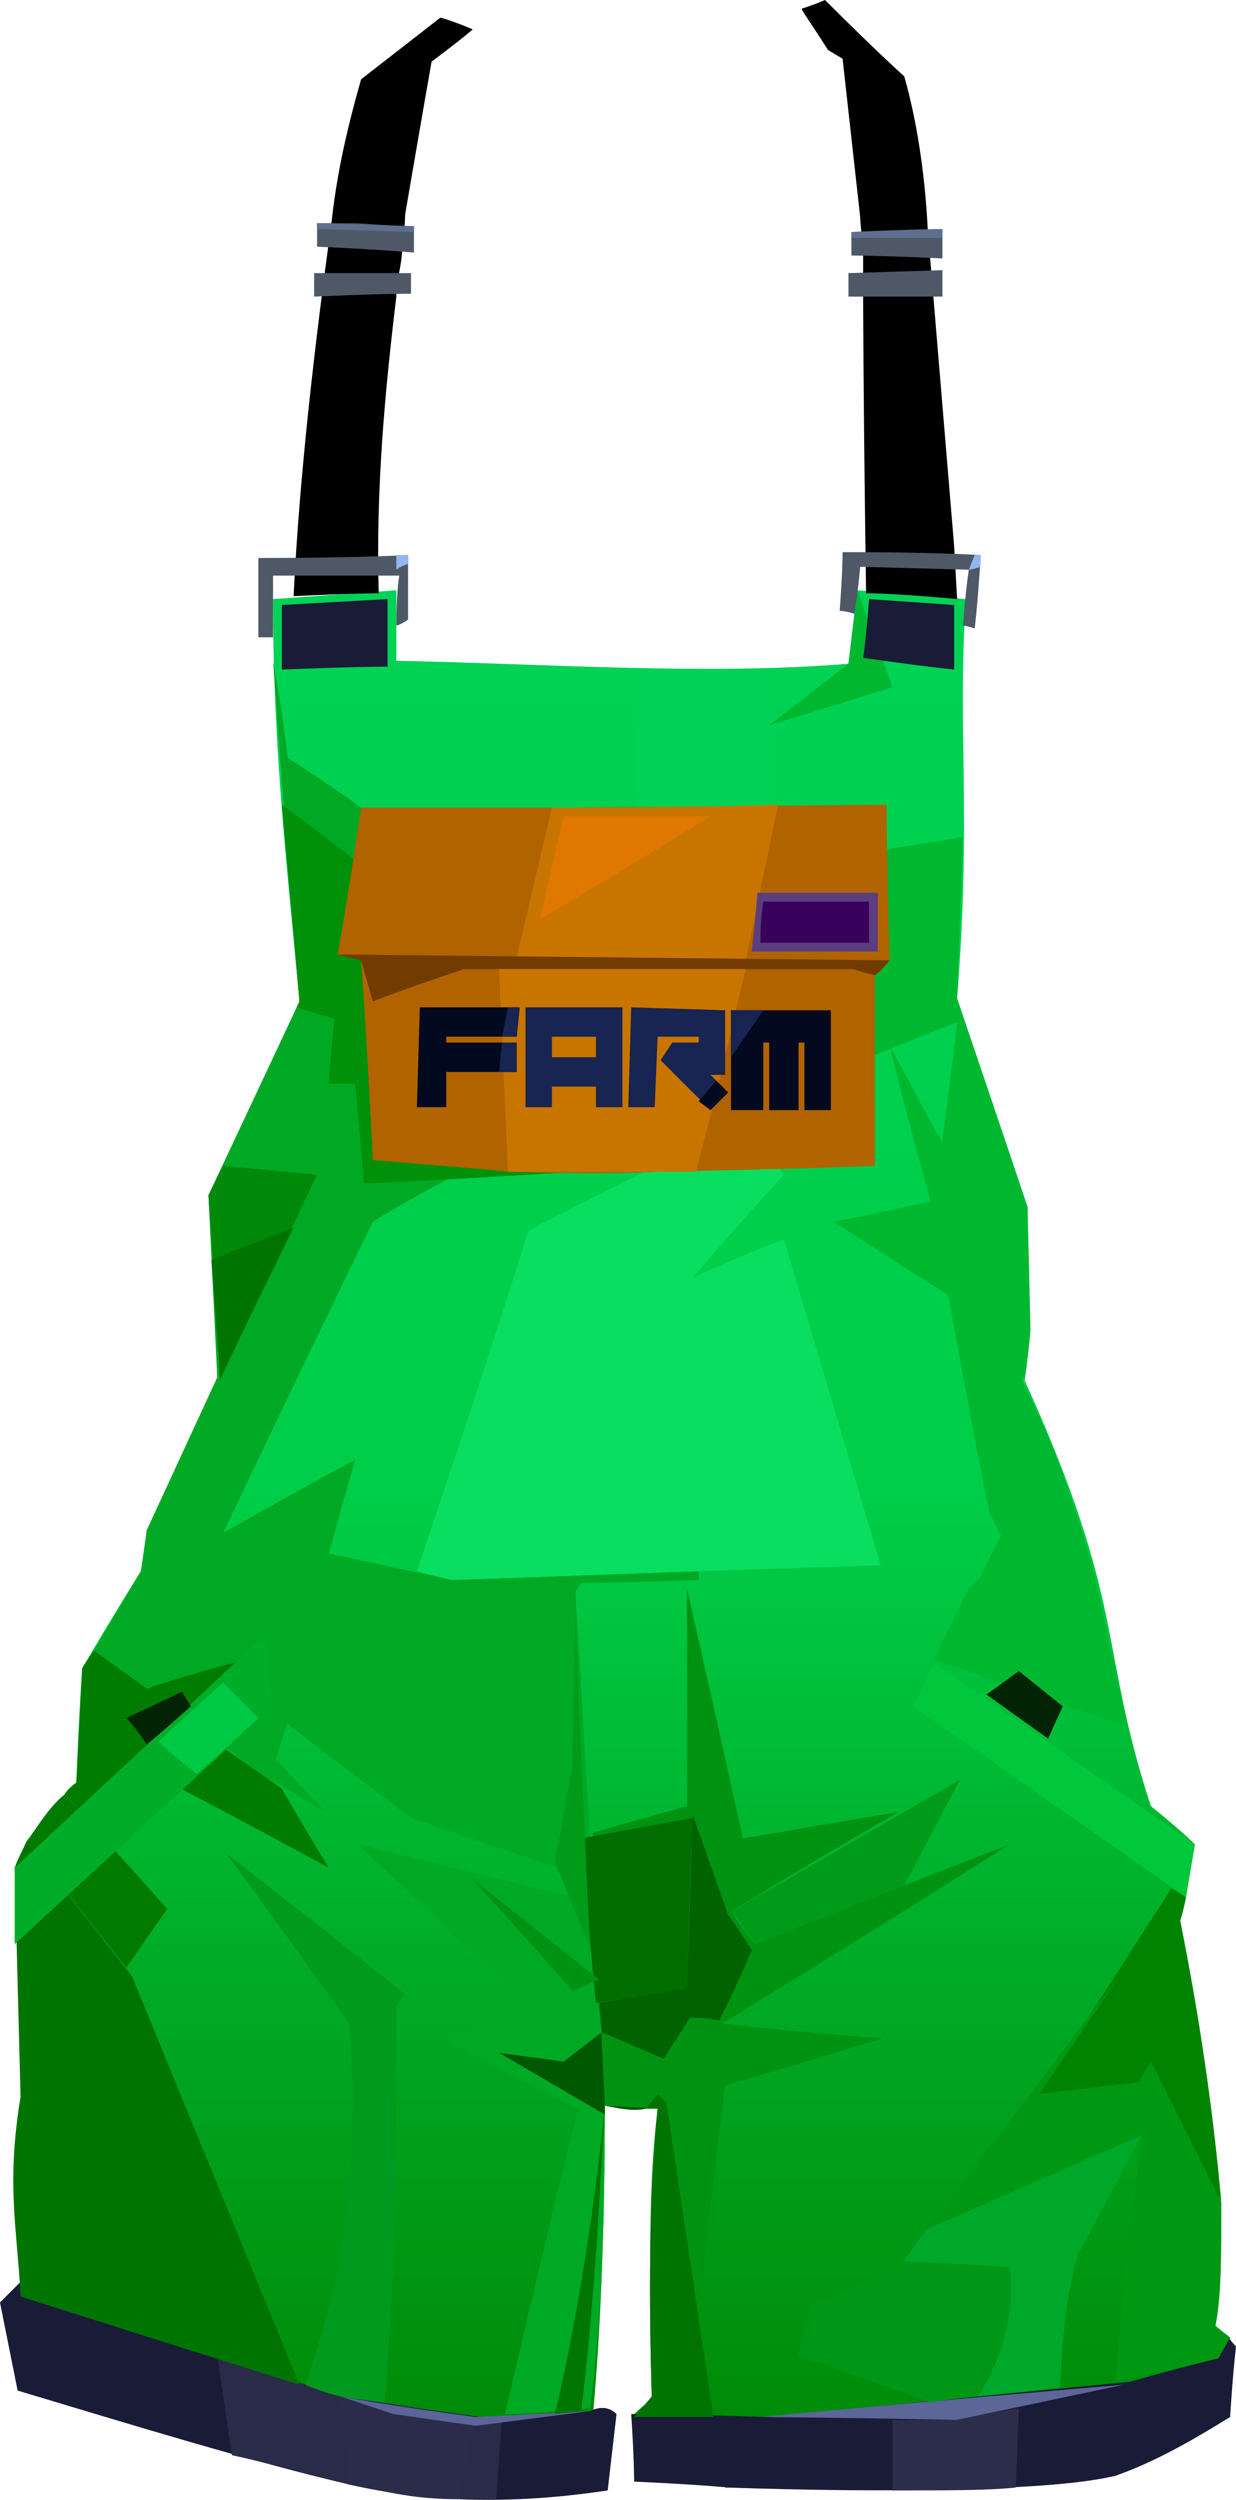 <?xml version="1.0" encoding="UTF-8" standalone="no"?>
<svg
   width="421"
   height="851.201"
   viewBox="0 0 421 851.201"
   version="1.1"
   id="svg86"
   sodipodi:docname="cb-layer-0454.svg"
   xmlns:inkscape="http://www.inkscape.org/namespaces/inkscape"
   xmlns:sodipodi="http://sodipodi.sourceforge.net/DTD/sodipodi-0.dtd"
   xmlns="http://www.w3.org/2000/svg"
   xmlns:svg="http://www.w3.org/2000/svg">
  <sodipodi:namedview
     id="namedview88"
     pagecolor="#ffffff"
     bordercolor="#666666"
     borderopacity="1.0"
     inkscape:pageshadow="2"
     inkscape:pageopacity="0.0"
     inkscape:pagecheckerboard="0" />
  <defs
     id="defs9">
    <linearGradient
       x1="260.374"
       y1="163.657"
       x2="260.374"
       y2="672.123"
       id="id-51174"
       gradientTransform="scale(0.814,1.228)"
       gradientUnits="userSpaceOnUse">
      <stop
         stop-color="#00D255"
         offset="0%"
         id="stop2" />
      <stop
         stop-color="#00CE48"
         offset="49%"
         id="stop4" />
      <stop
         stop-color="#008B07"
         offset="100%"
         id="stop6" />
    </linearGradient>
  </defs>
  <g
     id="id-51175">
    <path
       d="m 9,781 c 1,-21 -4,-28 2,-67 -4,-52 -6,-78 -6,-78 3,-9 11,-19 21,-29 1,-26 2,-39 2,-39 13,-22 20,-33 20,-33 2,-10 2,-14 2,-14 17,-35 25,-52 25,-52 -3,-42 -4,-62 -4,-62 21,-44 31,-66 31,-66 -4,-44 -9,-85 -9,-137 28,-2 42,-3 42,-3 0,16 0,24 0,24 51,1 106,5 154,1 2,-17 3,-25 3,-25 24,2 37,3 37,3 -3,45 2,73 -3,136 16,47 24,71 24,71 -1,39 -1,59 -1,59 35,77 25,90 43,145 10,8 15,13 15,13 -3,17 -5,26 -5,26 8,47 17,95 12,138 l 5,4 -4,7 -30,9 c -42,14 -83,16 -124,11 -31,0 -46,0 -46,0 4,-4 7,-6 7,-6 0,-33 -2,-66 2,-99 -6,0 -12,0 -18,-1 0,35 -1,72 -4,105 -27,1 -40,1 -40,1 l -46,-7 C 45,793 9,781 9,781 Z"
       fill="url(#id-51174)"
       id="id-51176"
       style="fill:url(#id-51174)" />
    <path
       d="m 210,822 c -2,17 -3,26 -3,26 -33,5 -62,4 -88,-2 C 85,838 46,826 6,814 2,794 0,784 0,784 c 6,-6 9,-9 9,-9 0,4 0,6 0,6 72,24 108,35 108,35 31,5 47,7 47,7 l 37,-2 c 4,-2 7,-1 9,1 z"
       fill="#191b37"
       id="id-51177" />
    <path
       d="m 172,822 c 16,-69 25,-104 25,-104 -32,-16 -47,-24 -47,-24 21,-6 32,-9 32,-9 -40,-38 -60,-57 -60,-57 49,12 73,18 73,18 -3,-7 -5,-10 -5,-10 -33,-11 -50,-17 -50,-17 -28,-21 -42,-32 -42,-32 -3,8 -4,12 -4,12 11,12 17,18 17,18 l -22,-13 -57,-42 16,-27 2,-14 24,-52 -3,-62 31,-66 c -4,-50 -6,-75 -6,-75 -2,-28 -3,-41 -3,-41 4,22 5,33 5,33 17,11 25,17 25,17 25,81 38,122 38,122 -23,12 -34,19 -34,19 -34,70 -51,106 -51,106 30,-17 45,-25 45,-25 -6,21 -9,32 -9,32 28,6 42,9 42,9 56,-2 84,-3 84,-3 0,2 0,3 0,3 -27,1 -40,1 -40,1 l -2,3 9,152 1,23 c 0,37 -1,72 -5,103 -19,2 -29,2 -29,2 z"
       fill="#00a924"
       id="id-51178" />
    <path
       d="m 171,823 -2,28 c -20,0 -36,-2 -50,-5 -26,-7 -40,-10 -40,-10 l -5,-34 42,14 46,7 c 6,0 9,0 9,0 z"
       fill="#2a2b49"
       id="id-51179" />
    <path
       d="m 116,816 c 31,5 46,7 46,7 0,0 -6,28 -6,28 -13,0 -25,-2 -37,-6 z"
       fill="#2b2c4a"
       id="id-51180" />
    <path
       d="m 116,816 c 12,4 18,6 18,6 l 28,4 39,-5 -39,2 c -31,-4 -46,-7 -46,-7 z"
       fill="#5c6597"
       id="id-51181" />
    <path
       d="m 215,822 c 1,15 1,23 1,23 22,1 32,2 32,2 46,1 107,2 132,-4 14,-5 26,-12 39,-20 1,-16 2,-24 2,-24 -2,-2 -3,-4 -3,-4 -2,6 -3,8 -3,8 -20,5 -30,8 -30,8 l -124,12 c -31,-1 -46,-1 -46,-1 z"
       fill="#191b37"
       id="id-51182" />
    <path
       d="m 259,823 c 44,1 67,1 67,1 l 57,-12 c -83,7 -124,11 -124,11 z"
       fill="#5c6697"
       id="id-51183" />
    <path
       d="m 253,823 c -4,16 -6,24 -6,24 60,2 104,1 133,-4 l 3,-31 -57,12 c -49,-1 -73,-1 -73,-1 z"
       fill="#191b37"
       id="id-51184" />
    <path
       d="m 304,848 v -24 c 15,0 22,0 22,0 14,-3 21,-4 21,-4 l -1,27 c -9,1 -22,1 -42,1 z"
       fill="#2c2d4b"
       id="id-51185" />
    <path
       d="m 9,627 -4,9 2,78 c -5,30 -1,46 0,68 63,20 95,30 95,30 L 45,673 Z"
       fill="#007400"
       id="id-51186" />
    <path
       d="m 43,670 c 9,-13 14,-20 14,-20 L 22,611 c -6,5 -9,11 -13,16 23,29 34,43 34,43 z"
       fill="#007b00"
       id="id-51187" />
    <path
       d="m 22,611 c 4,4 6,7 6,7 16,-9 24,-14 24,-14 40,21 60,32 60,32 C 101,618 96,609 96,609 79,597 70,591 70,591 c 9,-18 14,-26 14,-26 -23,6 -34,10 -34,10 l -18,-13 -4,6 -2,39 c -3,2 -4,4 -4,4 z"
       fill="#007c00"
       id="id-51188" />
    <path
       d="m 5,636 c 57,-53 85,-79 85,-79 2,16 3,24 3,24 L 5,662 c 0,-17 0,-26 0,-26 z"
       fill="#00ad28"
       id="id-51189" />
    <path
       d="m 311,628 c 59,-41 89,-62 89,-62 4,10 7,15 7,15 l -93,65 c -2,-12 -3,-18 -3,-18 z"
       transform="matrix(-1,0,0,1,718,0)"
       fill="#00c73b"
       id="id-51190" />
    <path
       d="M 67,604 C 58,597 54,593 54,593 69,579 76,573 76,573 l 12,12 c -14,13 -21,19 -21,19 z"
       fill="#00ca43"
       id="id-51191" />
    <path
       d="m 50,594 c -4,-6 -7,-9 -7,-9 13,-6 19,-9 19,-9 l 3,5 c -10,9 -15,13 -15,13 z"
       fill="#032404"
       id="id-51192" />
    <path
       d="m 77,631 c 41,32 61,48 61,48 -2,3 -3,4 -3,4 0,43 0,88 -4,135 -10,-1 -15,-2 -15,-2 -8,-2 -12,-4 -12,-4 11,-31 19,-68 15,-123 C 91,650 77,631 77,631 Z"
       fill="#009b1e"
       id="id-51193" />
    <path
       d="m 198,821 -9,1 c 6,-25 13,-64 17,-105 -2,37 -4,71 -8,104 z"
       fill="#007700"
       id="id-51194" />
    <path
       d="m 206,720 c -24,-14 -36,-21 -36,-21 15,2 22,3 22,3 9,-7 13,-10 13,-10 13,6 19,9 19,9 25,0 37,0 37,0 -23,10 -34,15 -34,15 -2,-2 -3,-3 -3,-3 l -4,5 c -4,1 -9,0 -14,-1 0,2 0,3 0,3 z"
       fill="#005800"
       id="id-51195" />
    <path
       d="m 202,624 c 21,-6 32,-9 32,-9 0,-50 0,-74 0,-74 13,57 19,85 19,85 35,-6 53,-9 53,-9 -38,22 -57,34 -57,34 5,7 8,11 8,11 58,-23 87,-34 87,-34 -65,41 -98,61 -98,61 36,4 55,5 55,5 -36,11 -54,16 -54,16 l -9,75 -16,32 c -1,-34 -1,-68 2,-99 l -18,-1 c -3,-62 -4,-93 -4,-93 z"
       fill="#009311"
       id="id-51196" />
    <path
       d="m 203,682 c 21,-3 31,-5 31,-5 1,-39 2,-58 2,-58 l -38,7 c 3,37 5,56 5,56 z"
       fill="#006e00"
       id="id-51197" />
    <path
       d="m 160,639 c 24,26 35,39 35,39 l 9,-4 c -29,-23 -44,-35 -44,-35 z"
       fill="#009311"
       id="id-51198" />
    <path
       d="m 201,663 c -8,-19 -12,-29 -12,-29 4,-22 6,-33 6,-33 l 1,-52 c 3,76 5,114 5,114 z"
       fill="#009c19"
       id="id-51199" />
    <path
       d="m 226,701 c 6,-9 9,-14 9,-14 7,0 10,1 10,1 8,-16 11,-24 11,-24 -5,-8 -8,-12 -8,-12 l -12,-34 -2,59 -30,5 1,10 c 14,6 21,9 21,9 z"
       fill="#006300"
       id="id-51200" />
    <path
       d="m 249,651 c 52,-30 78,-45 78,-45 l -19,36 -51,20 c -5,-8 -8,-11 -8,-11 z"
       fill="#009c19"
       id="id-51201" />
    <path
       d="m 354,713 45,-70 5,3 c -1,5 -2,8 -2,8 6,30 11,62 14,96 -16,-32 -24,-48 -24,-48 l -4,7 c -23,3 -34,4 -34,4 z"
       fill="#008300"
       id="id-51202" />
    <path
       d="m 316,759 c 49,-22 73,-32 73,-32 -4,32 -6,48 -6,48 l -3,36 35,-8 4,-7 -5,-4 c 2,-10 2,-23 2,-42 l -24,-48 -4,7 -34,4 28,-41 c -44,58 -66,87 -66,87 z"
       fill="#009713"
       id="id-51203" />
    <path
       d="m 308,770 c 24,1 36,2 36,2 1,16 -2,30 -11,44 19,-2 28,-3 28,-3 1,-14 1,-26 6,-45 l 22,-41 -73,32 c -6,7 -8,11 -8,11 z"
       fill="#00a82a"
       id="id-51204" />
    <path
       d="M 243,823 227,716 c -2,-2 -3,-3 -3,-3 l -4,5 h 4 c -3,31 -3,64 -2,98 l -6,7 z"
       fill="#007400"
       id="id-51205" />
    <path
       d="m 344,773 c 2,19 -5,31 -11,43 -11,1 -16,2 -16,2 l -45,-16 4,-17 30,-12 2,-3 z"
       fill="#009717"
       id="id-51206" />
    <path
       d="m 318,565 66,23 -12,-55 c -6,-20 -12,-40 -24,-63 l 1,-30 c -31,-56 -46,-84 -46,-84 9,36 14,53 14,53 -22,5 -33,7 -33,7 26,17 39,25 39,25 9,50 14,74 14,74 3,6 4,8 4,8 -5,9 -7,14 -7,14 l -4,4 c -8,16 -12,24 -12,24 z"
       fill="#00b730"
       id="id-51207" />
    <path
       d="m 336,577 c 7,-5 11,-8 11,-8 10,8 15,12 15,12 l -5,11 c -14,-10 -21,-15 -21,-15 z"
       fill="#032404"
       id="id-51208" />
    <path
       d="m 349,470 c -20,-45 -30,-67 -30,-67 5,-37 7,-55 7,-55 -20,8 -30,12 -30,12 1,-47 1,-70 1,-70 l 31,-5 -2,55 24,71 1,42 c -1,11 -2,17 -2,17 z"
       fill="#00b830"
       id="id-51209" />
    <path
       d="m 215,228 c 34,0 50,0 50,0 -1,33 -1,50 -1,50 l -47,1 c -1,-34 -2,-51 -2,-51 z"
       fill="#00d255"
       id="id-51210" />
    <path
       d="m 292,201 c -2,17 -3,25 -3,25 -18,14 -27,21 -27,21 l 42,-13 z"
       fill="#00b730"
       id="id-51211" />
    <path
       d="m 142,535 c 26,-77 38,-116 38,-116 49,-25 73,-37 73,-37 10,12 14,18 14,18 -21,23 -31,35 -31,35 20,-9 31,-13 31,-13 l 33,111 -62,2 -84,3 c -8,-2 -12,-3 -12,-3 z"
       fill="#0ade60"
       id="id-51212" />
    <path
       d="m 96,228 c 24,-1 36,-1 36,-1 0,-15 0,-23 0,-23 l -36,2 c 0,15 0,22 0,22 z"
       fill="#191b37"
       id="id-51213" />
    <path
       d="m 294,224 c 21,3 31,4 31,4 0,-14 0,-22 0,-22 l -29,-2 c -1,14 -2,20 -2,20 z"
       fill="#191b37"
       id="id-51214" />
    <path
       d="m 96,274 c 23,17 34,26 34,26 44,66 66,99 66,99 -48,3 -72,4 -72,4 -2,-23 -3,-34 -3,-34 -6,0 -9,0 -9,0 1,-15 2,-22 2,-22 l -13,-4 1,-2 c -4,-45 -6,-67 -6,-67 z"
       fill="#00900a"
       id="id-51215" />
    <path
       d="m 75,470 c 22,-47 33,-70 33,-70 l -32,-3 -5,10 c 3,42 4,63 4,63 z"
       fill="#008808"
       id="id-51216" />
    <path
       d="m 72,429 28,-11 -25,51 c -2,-27 -3,-40 -3,-40 z"
       fill="#007400"
       id="id-51217" />
    <path
       d="m 295,202 c -1,-69 -1,-103 -1,-103 0,-5 0,-8 0,-8 0,-5 0,-8 0,-8 -1,-6 -1,-9 -1,-9 -4,-36 -6,-54 -6,-54 l -5,-3 c -5,-8 -8,-12 -9,-14 6,-2 8,-3 8,-3 18,18 27,26 27,26 4,14 7,32 8,52 6,72 9,108 9,108 l 1,18 c -21,-2 -31,-2 -31,-2 z"
       fill="#000000"
       id="id-51218" />
    <path
       d="m 129,202 c -1,-35 2,-68 6,-101 v -4 c 2,-8 2,-12 2,-12 1,-8 1,-12 1,-12 6,-35 9,-52 9,-52 8,-6 13,-10 14,-11 -7,-3 -11,-4 -11,-4 -18,14 -27,21 -27,21 -4,14 -8,30 -10,48 -6,44 -11,87 -13,128 20,-1 29,-1 29,-1 z"
       fill="#000000"
       id="id-51219" />
    <path
       d="m 93,217 c -3,0 -5,0 -5,0 0,-18 0,-27 0,-27 34,0 51,-1 51,-1 0,15 0,22 0,22 -3,2 -4,2 -4,2 0,-12 1,-17 1,-17 H 93 c 0,14 0,21 0,21 z"
       fill="#4f5866"
       id="id-51220" />
    <path
       d="m 139,189 c 0,2 0,3 0,3 -3,1 -4,2 -4,2 v -5 c 3,0 4,0 4,0 z"
       fill="#92b6f2"
       id="id-51221" />
    <path
       d="m 291,209 c -3,-1 -5,-1 -5,-1 1,-13 1,-20 1,-20 32,0 47,1 47,1 0,0 0,0 0,1 -1,16 -2,24 -2,24 -3,-1 -4,-1 -4,-1 1,-13 2,-19 2,-19 l -37,-1 c -1,11 -2,16 -2,16 z"
       fill="#4f5866"
       id="id-51222" />
    <path
       d="m 334,189 c 0,2 0,4 0,4 -3,1 -4,1 -4,1 l 2,-5 c 1,0 2,0 2,0 z"
       fill="#92b6f2"
       id="id-51223" />
    <path
       d="m 321,101 c -21,0 -32,0 -32,0 0,-6 0,-8 0,-8 l 32,-1 c 0,6 0,9 0,9 z"
       fill="#4f5866"
       id="id-51224" />
    <path
       d="m 321,88 c -21,-1 -31,-1 -31,-1 0,-6 0,-8 0,-8 l 31,-1 c 0,6 0,10 0,10 z"
       fill="#4f5866"
       id="id-51225" />
    <path
       d="m 290,79 c 21,-1 31,-1 31,-1 0,2 0,3 0,3 h -31 z"
       fill="#5d6f8f"
       id="id-51226" />
    <path
       d="m 107,101 c 22,-1 33,-1 33,-1 0,-5 0,-7 0,-7 h -33 c 0,5 0,8 0,8 z"
       fill="#4f5866"
       id="id-51227" />
    <path
       d="m 108,84 c 22,1 33,2 33,2 0,-6 0,-9 0,-9 -9,0 -16,-1 -21,-1 -3,0 -7,0 -12,0 0,6 0,8 0,8 z"
       fill="#4f5866"
       id="id-51228" />
    <polygon
       points="141,77 108,76 108,78 141,79 "
       fill="#5d6f8f"
       id="id-51229" />
    <path
       d="m 123,275 c -5,34 -8,50 -8,50 5,1 8,1 8,1 3,46 4,69 4,69 23,2 38,3 46,4 35,1 50,0 50,0 50,-1 75,-2 75,-2 0,-43 0,-65 0,-65 3,-3 5,-5 5,-5 -1,-35 -1,-53 -1,-53 l -109,1 c -46,0 -70,0 -70,0 z"
       fill="#b16300"
       id="id-51230" />
    <path
       d="m 176,326 c 8,-34 12,-51 12,-51 3,0 5,0 5,0 48,0 72,-1 72,-1 l -11,53 c -52,-1 -78,-1 -78,-1 z"
       fill="#c87500"
       id="id-51231" />
    <path
       d="m 258,304 c -1,13 -2,20 -2,20 29,0 43,0 43,0 v -20 c -28,0 -41,0 -41,0 z"
       fill="#5a3e7f"
       id="id-51232" />
    <path
       d="m 260,307 c 24,0 36,0 36,0 0,9 0,14 0,14 h -37 c 0,-9 1,-14 1,-14 z"
       fill="#3a015c"
       id="id-51233" />
    <path
       d="m 115,325 188,2 c -3,4 -5,5 -5,5 -5,-1 -7,-2 -7,-2 -89,0 -133,0 -133,0 -21,7 -31,11 -31,11 l -4,-14 z"
       fill="#723b00"
       id="id-51234" />
    <path
       d="m 184,313 c 5,-23 8,-35 8,-35 h 50 c -39,24 -58,35 -58,35 z"
       fill="#df7700"
       id="id-51235" />
    <path
       d="m 170,330 3,69 c 32,0 48,0 48,0 11,0 16,0 16,0 4,-15 6,-23 6,-23 l 11,-46 c -56,0 -84,0 -84,0 z"
       fill="#c87500"
       id="id-51236" />
    <g
       transform="translate(142,342)"
       id="id-51237">
      <polygon
         points="141,2 107,2 107,36 118,36 118,13 120,13 120,36 130,36 130,13 132,13 132,36 141,36 "
         fill="#03091e"
         id="id-51238" />
      <polygon
         points="107,18 118,2 107,2 "
         fill="#182451"
         id="polygon73" />
      <polygon
         points="82,11 96,11 96,13 87,13 83,19 100,36 106,30 100,24 105,24 105,2 73,1 72,35 81,35 "
         fill="#182451"
         id="id-51240" />
      <polygon
         points="106,30 102,26 96,33 100,36 "
         fill="#03091e"
         id="polygon76" />
      <polygon
         points="10,23 34,23 34,13 10,13 10,11 34,11 35,1 1,1 0,35 10,35 "
         fill="#03091e"
         id="id-51242" />
      <polygon
         points="34,13 29,13 28,23 34,23 "
         fill="#182451"
         id="polygon79" />
      <polygon
         points="35,1 31,1 29,11 34,11 "
         fill="#182451"
         id="polygon81" />
      <path
         d="M 70,1 V 35 H 61 V 28 H 46 v 7 H 37 V 1 Z M 61,11 H 46 v 7 h 15 z"
         fill="#182451"
         id="id-51245" />
    </g>
  </g>
</svg>

